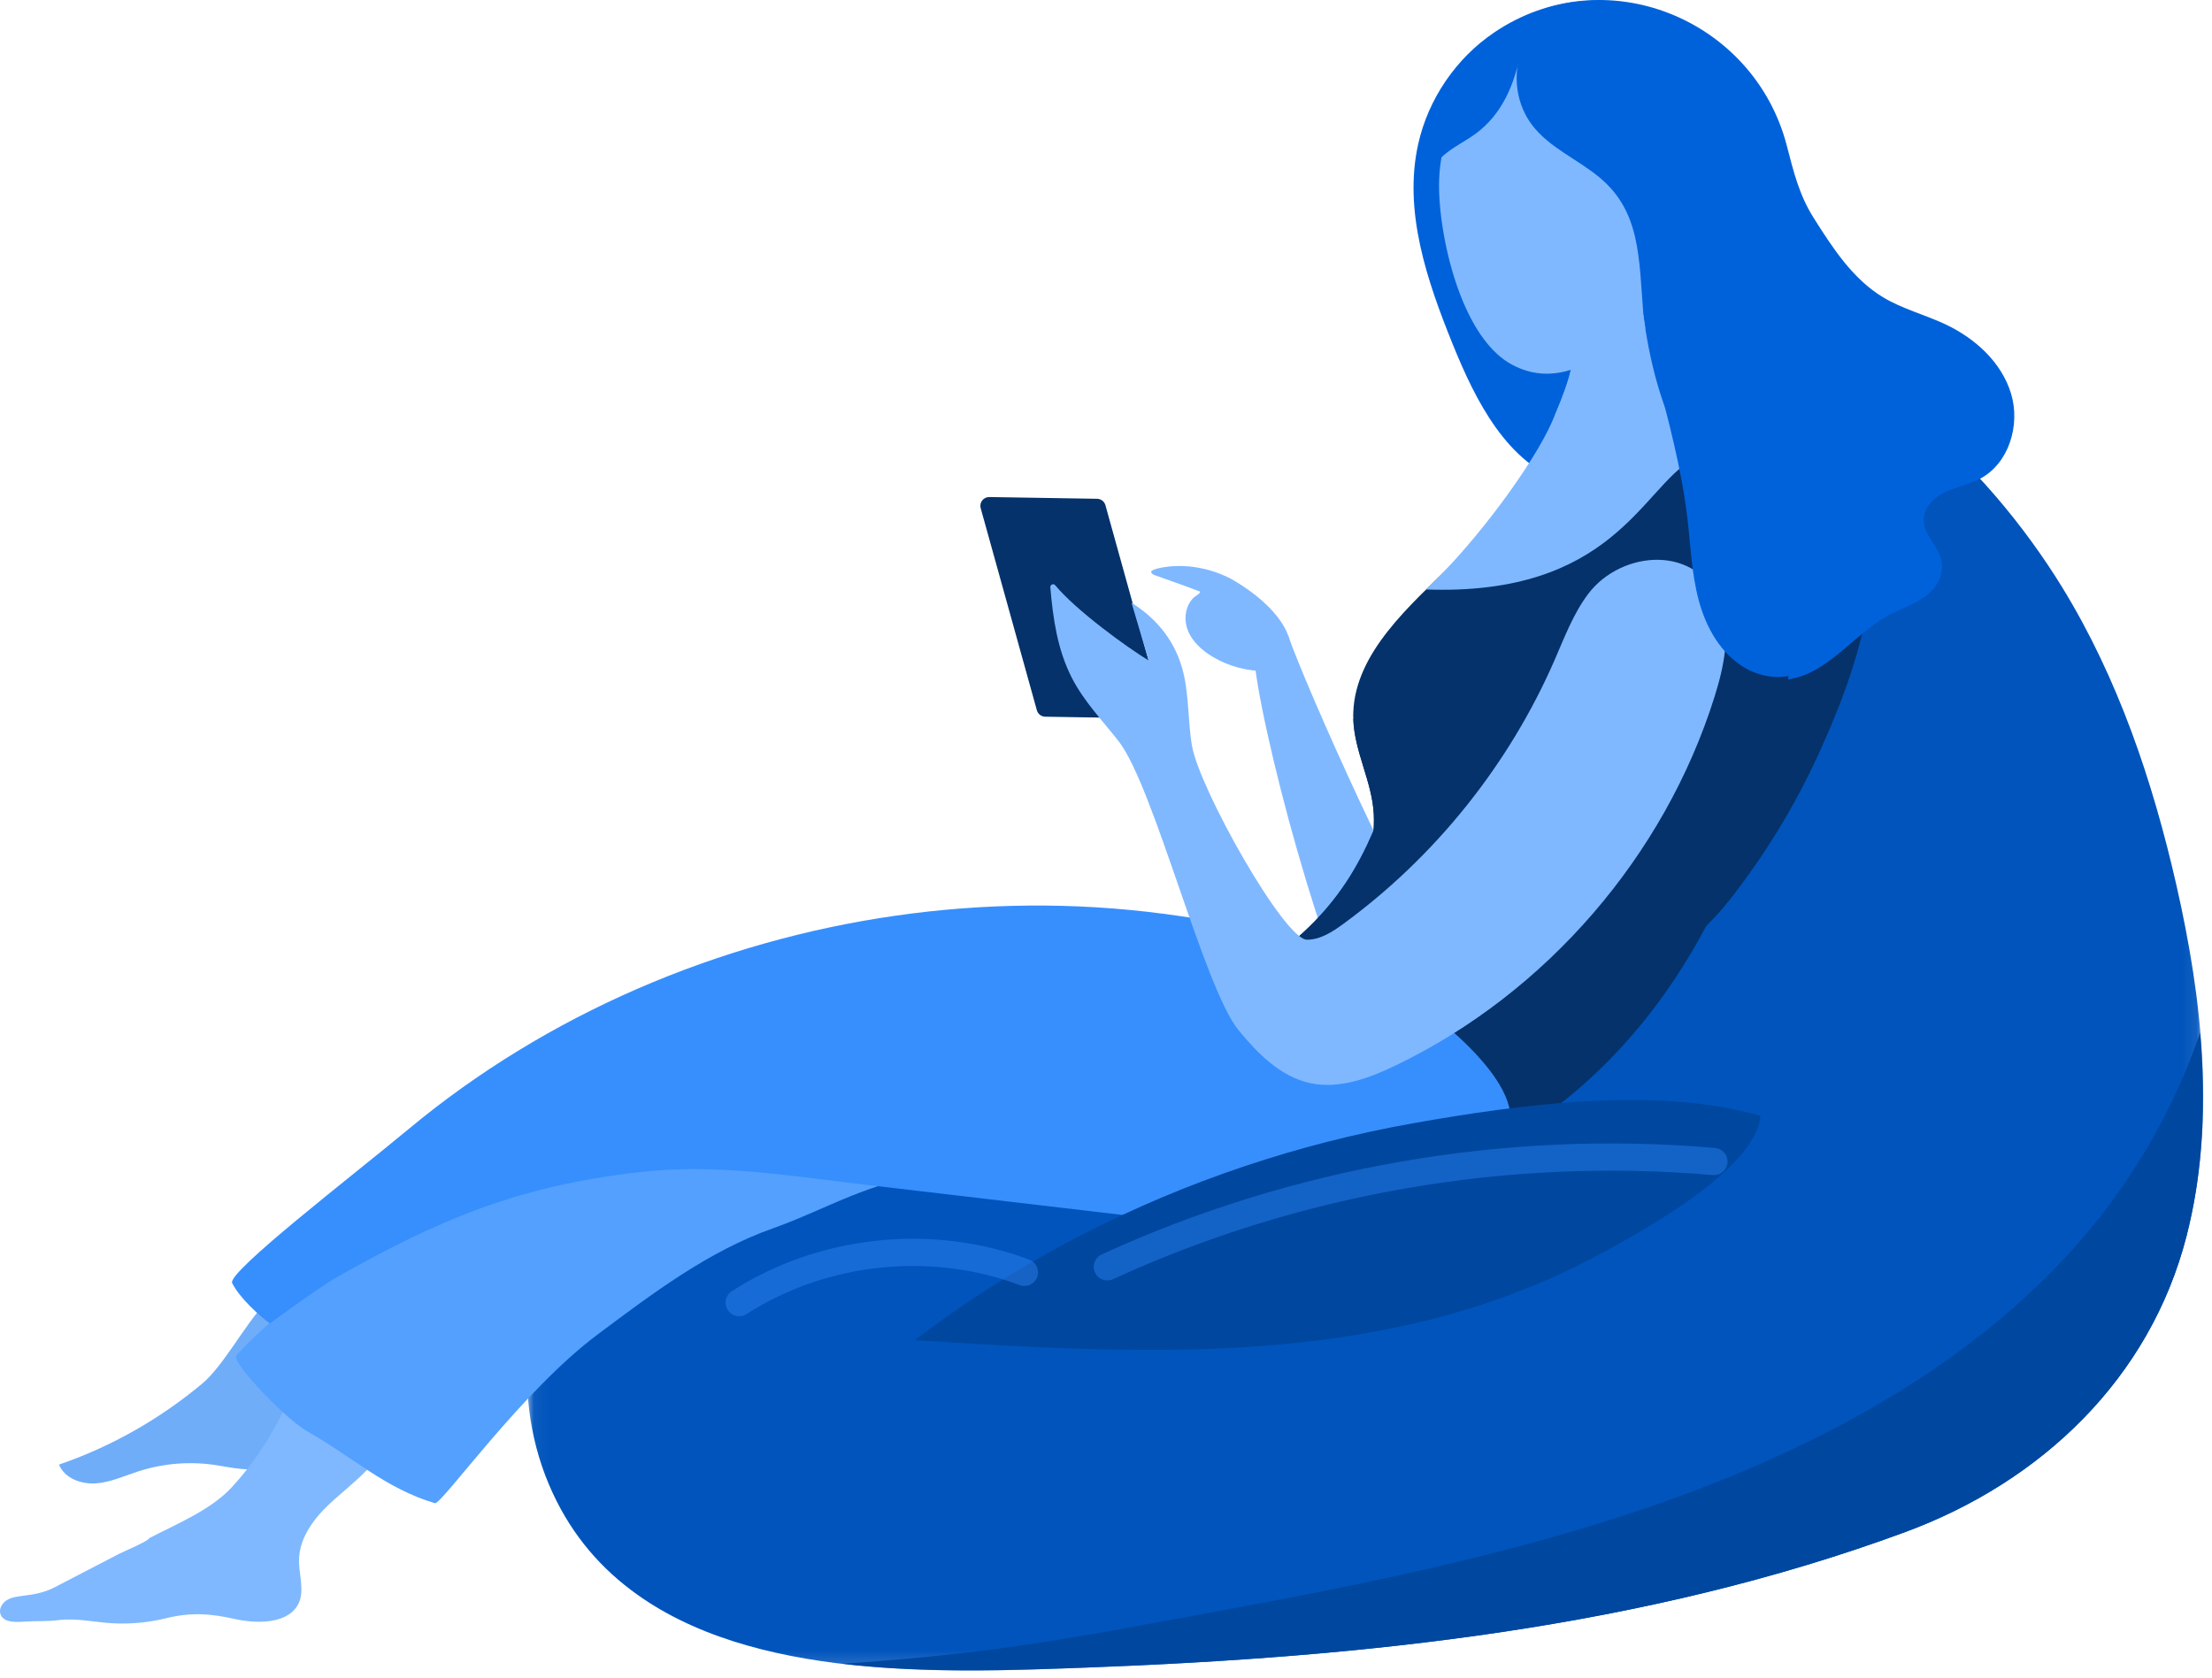 <?xml version="1.0" encoding="UTF-8"?>
<svg width="145px" height="110px" viewBox="0 0 145 110" version="1.1" xmlns="http://www.w3.org/2000/svg" xmlns:xlink="http://www.w3.org/1999/xlink">
    <!-- Generator: Sketch 56.2 (81672) - https://sketch.com -->
    <title>img-howitworks-invite</title>
    <desc>Created with Sketch.</desc>
    <defs>
        <polygon id="path-1" points="0.047 0.027 109.924 0.027 109.924 86.85 0.047 86.85"></polygon>
    </defs>
    <g id="img-howitworks-invite" stroke="none" stroke-width="1" fill="none" fill-rule="evenodd">
        <g id="Group-48">
            <path d="M84.445,41.681 C85.48,44.744 92.611,60.822 94.777,62.906 C93.224,64.726 91.671,66.545 90.119,68.364 C87.788,66.839 83.014,49.625 82.272,43.727 L84.445,41.681 Z" id="Fill-1" fill="#7FB8FF"></path>
            <path d="M80.421,37.817 C79.516,37.395 78.526,37.147 77.528,37.115 C77.129,37.102 76.729,37.124 76.335,37.185 C76.138,37.215 75.348,37.349 75.474,37.551 C75.541,37.658 75.64,37.696 75.753,37.735 C76.291,37.923 76.827,38.114 77.363,38.308 C77.791,38.464 78.219,38.621 78.645,38.781 C78.79,38.835 78.318,39.125 78.297,39.142 C78.099,39.309 77.954,39.533 77.857,39.771 C77.667,40.242 77.669,40.793 77.841,41.269 C78.118,42.036 78.759,42.622 79.458,43.045 C80.538,43.699 81.809,44.035 83.072,43.999 C83.691,43.981 84.37,43.251 84.512,42.67 C84.657,42.08 84.413,41.476 84.107,40.98 C83.382,39.803 82.188,38.851 81.017,38.142 C80.824,38.025 80.626,37.913 80.421,37.817" id="Fill-3" fill="#7FB8FF"></path>
            <path d="M68.515,46.994 L75.579,47.108 C75.964,47.115 76.248,46.748 76.144,46.377 L72.463,33.128 C72.394,32.882 72.172,32.709 71.916,32.705 L64.852,32.591 C64.466,32.584 64.183,32.951 64.286,33.322 L67.968,46.571 C68.036,46.817 68.259,46.989 68.515,46.994" id="Fill-5" fill="#05326A"></path>
            <g id="Group-9" transform="translate(34.5, 22.683)">
                <mask id="mask-2" fill="white">
                    <use xlink:href="#path-1"></use>
                </mask>
                <g id="Clip-8"></g>
                <path d="M1.488,74.666 C2.732,77.606 4.589,79.855 6.85,81.563 C14.748,87.556 27.602,87.002 36.785,86.657 C54.895,85.973 73.284,84.092 90.394,77.772 C99.304,74.481 106.44,67.715 108.836,58.346 C110.756,50.842 109.884,42.892 108.163,35.34 C106.606,28.513 104.338,21.783 100.674,15.816 C95.959,8.135 86.345,-2.07 76.372,0.405 C72.216,1.437 68.867,4.513 66.204,7.867 C63.045,11.847 60.576,16.376 58.944,21.189 C57.346,25.9 56.5,30.971 53.768,35.129 C50.525,40.061 45.007,42.915 39.34,44.062 C33.132,45.318 26.943,43.671 20.687,44.832 C14.016,46.07 7.695,49.718 3.839,55.3 C-0.023,60.882 -1.166,68.423 1.488,74.666" id="Fill-7" fill="#0054BC" mask="url(#mask-2)"></path>
            </g>
            <path d="M98.932,49.967 C98.776,55.417 97.484,61.005 93.461,64.921 C90.412,67.888 86.329,69.546 82.176,70.226 C75.755,71.277 68.454,70.266 62.538,67.103 C66.311,67.203 70.073,67.508 73.84,66.745 C79.507,65.598 85.025,62.744 88.268,57.812 C91,53.654 91.846,48.583 93.444,43.872 C94.538,40.647 96.037,37.57 97.837,34.68 C98.306,39.77 99.079,44.842 98.932,49.967" id="Fill-10" fill="#05326A"></path>
            <path d="M65.551,108.087 C70.448,107.434 75.302,106.479 80.159,105.586 C85.17,104.664 90.175,103.689 95.133,102.51 C103.234,100.583 111.277,98.118 118.76,94.421 C125.159,91.259 131.181,87.16 135.961,81.819 C139.652,77.694 142.439,72.907 144.223,67.722 C144.605,72.198 144.447,76.688 143.336,81.029 C140.94,90.398 133.804,97.164 124.894,100.455 C107.784,106.775 89.394,108.656 71.285,109.34 C66.512,109.52 60.75,109.747 55.205,109.09 C58.664,108.866 62.115,108.546 65.551,108.087" id="Fill-12" fill="#00479F"></path>
            <path d="M105.692,66.809 C110.577,60.115 113.801,52.217 114.996,44.016 C115.31,41.857 115.51,39.605 116.605,37.719 C118.542,34.384 123.066,34.24 122.572,38.694 C122.167,42.335 120.734,46.102 119.224,49.413 C117.662,52.838 115.681,56.073 113.357,59.035 C111.139,61.862 107.745,63.996 105.692,66.809" id="Fill-14" fill="#05326A"></path>
            <path d="M3.867,96.033 C4.229,96.929 5.317,97.332 6.281,97.265 C7.245,97.198 8.142,96.776 9.061,96.479 C10.735,95.937 12.538,95.801 14.274,96.087 C15.599,96.305 17.186,96.685 18.106,95.706 C18.9,94.861 18.665,93.529 18.699,92.37 C18.755,90.454 19.748,88.588 21.305,87.471 C21.023,87.672 20.007,85.722 19.608,85.625 C18.756,85.419 17.919,84.933 17.333,85.53 C16.099,86.787 14.645,89.558 13.273,90.708 C10.496,93.035 7.294,94.857 3.867,96.033" id="Fill-16" fill="#70ADF9"></path>
            <path d="M0.023,105.812 C0.205,106.447 1.148,106.359 1.648,106.327 C2.37,106.28 3.11,106.322 3.815,106.233 C5.018,106.083 6.174,106.371 7.368,106.437 C8.544,106.503 9.73,106.392 10.874,106.11 C12.494,105.712 13.757,105.79 15.395,106.158 C16.627,106.434 18.724,106.556 19.497,105.279 C20.019,104.416 19.592,103.316 19.601,102.307 C19.614,100.713 20.742,99.353 21.939,98.3 C23.832,96.633 25.832,95.174 25.934,92.413 C26.007,90.419 23.235,88.561 21.389,89.113 C19.937,89.547 19.238,91.139 18.581,92.505 C17.708,94.32 16.581,96.006 15.219,97.493 C13.827,99.012 11.582,99.921 9.778,100.859 C9.778,101.027 8.037,101.763 7.823,101.875 C7.103,102.249 6.382,102.623 5.662,102.998 C4.976,103.354 4.29,103.711 3.604,104.067 C2.912,104.428 2.286,104.537 1.509,104.637 C1.151,104.683 0.779,104.725 0.468,104.909 C0.157,105.093 -0.076,105.465 0.023,105.812" id="Fill-18" fill="#7FB8FF"></path>
            <path d="M37.92,74.927 C32.891,77.881 31.874,76.432 27.191,79.904 C26.31,80.556 22.931,82.796 21.876,83.122 C21.257,83.313 19.636,85.292 19.149,85.576 C18.167,86.149 15.508,88.729 15.469,88.949 C15.37,89.514 18.663,93.021 20.225,93.903 C23.139,95.551 25.255,97.594 28.504,98.563 C28.941,98.694 34.142,91.257 39.198,87.484 C42.779,84.812 46.421,82.045 50.654,80.546 C54.138,79.312 57.189,77.371 60.979,77.068 C63.527,76.865 66.124,76.618 68.693,76.464 C69.726,76.402 76.188,75.644 76.706,76.468 C74.814,73.458 72.922,70.448 71.03,67.437 C69.413,64.864 68.965,63.469 65.846,64.031 C59.569,65.163 53.486,67.201 47.685,69.834 C44.34,71.352 41.087,73.067 37.92,74.927" id="Fill-20" fill="#53A0FF"></path>
            <path d="M117.128,9.551 C117.563,11.226 117.937,12.781 118.877,14.268 C120.124,16.244 121.443,18.291 123.444,19.496 C124.721,20.264 126.193,20.636 127.54,21.272 C129.481,22.189 131.213,23.763 131.831,25.819 C132.449,27.874 131.688,30.399 129.787,31.395 C129.055,31.779 128.218,31.922 127.475,32.284 C126.732,32.646 126.047,33.347 126.101,34.172 C126.182,35.393 127.463,36.05 127.288,37.375 C127.04,39.255 124.984,39.665 123.625,40.438 C121.702,41.533 119.956,43.857 117.801,44.422 C109.726,46.542 111.711,36.355 107.876,33.336 C106.426,32.194 104.396,32.25 102.643,31.671 C98.8,30.403 96.744,26.318 95.226,22.566 C93.534,18.384 91.983,13.844 92.966,9.441 C93.622,6.5 95.435,3.834 97.928,2.141 C105.156,-2.766 114.962,1.205 117.128,9.551" id="Fill-22" fill="#0062DB"></path>
            <path d="M80.759,66.723 C82.497,68.193 83.312,70.437 84.27,72.502 C85.229,74.561 86.574,76.692 88.734,77.394 C90.317,77.906 92.049,77.549 93.632,77.037 C100.22,74.901 105.772,70.152 109.635,64.408 C113.503,58.671 115.776,51.977 117.092,45.18 C118.02,40.395 118.282,34.212 113.562,31.23 C111.069,29.653 107.808,30.118 105.017,31.082 C101.404,32.325 97.792,34.355 95.084,37.075 C92.501,39.663 88.847,42.746 88.71,46.715 C88.704,46.846 88.704,46.977 88.71,47.108 C88.77,49.298 89.96,51.262 90.055,53.423 C90.126,55.154 89.674,57.368 89.091,58.993 C88.74,59.963 88.264,60.891 87.687,61.748 C87.127,62.57 86.478,63.325 85.752,63.992 C85.199,64.498 81.539,67.384 80.759,66.723" id="Fill-24" fill="#05326A"></path>
            <path d="M87.687,61.748 C88.18,62.659 88.573,63.599 88.692,64.629 C91.43,62.528 93.34,59.374 93.923,55.976 C94.209,54.351 94.138,52.506 93.049,51.268 C92.436,50.572 91.573,50.155 90.829,49.602 C89.853,48.995 89.192,48.102 88.71,47.108 C88.77,49.298 89.96,51.262 90.055,53.423 C90.127,55.154 89.674,57.368 89.091,58.993 C88.74,59.963 88.264,60.891 87.687,61.748" id="Fill-26" fill="#05326A"></path>
            <path d="M110.882,30.163 C107.622,32.086 105.638,39.091 93.481,38.651 C96.842,35.486 100.602,30.289 101.754,27.618 C102.561,25.745 103.386,23.769 103.18,21.74 C102.973,19.711 101.895,18.404 99.482,17.999 C101.231,16.967 103.659,16.807 105.591,16.097 C106.394,15.802 107.395,15.994 107.395,15.994 C107.395,15.994 107.295,25.014 110.882,30.163" id="Fill-28" fill="#7FB8FF"></path>
            <path d="M101.93,27.204 C102.676,25.455 103.371,23.621 103.18,21.74 C102.973,19.711 101.895,18.404 99.482,17.999 C101.231,16.967 103.659,16.807 105.591,16.097 C106.394,15.802 107.395,15.994 107.395,15.994 C107.395,15.994 107.373,18.426 107.848,21.481 C107.138,24.651 104.516,25.91 101.93,27.204" id="Fill-30" fill="#7FB8FF"></path>
            <path d="M81.695,80.399 C79.175,80.313 76.644,80.024 74.09,79.723 C68.279,79.04 62.468,78.357 56.657,77.673 C51.675,77.088 46.927,76.284 41.958,76.851 C34.002,77.757 28.856,79.92 22.055,83.756 C20.988,84.358 17.684,86.778 17.684,86.778 C17.056,86.314 15.712,85.13 15.218,84.126 C14.873,83.425 23.116,77.085 26.792,74.027 C35.838,66.501 47.056,61.717 58.682,60.045 C64.496,59.208 70.427,59.147 76.253,59.915 C81.459,60.602 88.027,61.853 92.24,65.194 C94.319,66.843 100.865,71.607 98.537,74.958 C96.598,77.749 93.264,78.902 90.101,79.664 C87.3,80.338 84.504,80.494 81.695,80.399" id="Fill-32" fill="#378FFD"></path>
            <path d="M59.97,87.873 C69.984,88.504 80.114,89.129 89.986,87.339 C94.912,86.445 99.751,84.907 104.194,82.585 C107.101,81.067 115.057,76.797 115.402,73.174 C108.596,71.18 99.551,72.429 92.684,73.643 C85.139,74.977 77.791,77.437 70.974,80.939 C67.113,82.923 63.423,85.241 59.97,87.873" id="Fill-34" fill="#00479F"></path>
            <path d="M112.351,76.161 C98.798,74.978 84.948,77.383 72.587,83.065" id="Stroke-36" stroke="#308CFF" stroke-width="1.785" opacity="0.404" stroke-linecap="round"></path>
            <path d="M67.153,83.428 C61.071,81.133 53.921,81.892 48.456,85.412" id="Stroke-38" stroke="#378FFD" stroke-width="1.785" opacity="0.404" stroke-linecap="round"></path>
            <path d="M95.89,19.745 C96.653,21.571 97.71,23.147 99.093,23.9 C102.587,25.802 106.055,22.831 108.134,20.196 C110.199,17.579 111.318,14.313 111.092,11.161 C110.958,9.3 110.441,6.752 108.91,5.557 C107.401,4.378 105.2,3.734 103.205,3.689 C100.953,3.638 97.971,4.321 96.423,6.041 C94.938,7.692 94.335,10.113 94.331,12.153 C94.327,14.111 94.817,17.175 95.89,19.745" id="Fill-40" fill="#7FB8FF"></path>
            <path d="M100.433,8.202 C101.566,9.689 103.405,10.434 104.842,11.628 C107.535,13.865 107.429,16.834 107.73,20.69 C111.066,18.774 113.436,15.939 114.145,12.158 C114.854,8.376 113.465,4.173 110.381,1.872 C107.057,-0.609 102.149,-0.519 98.718,1.813 C95.288,4.145 93.412,8.447 93.686,12.585 C93.43,11.742 93.912,10.832 94.567,10.242 C95.222,9.652 96.04,9.278 96.749,8.754 C98.442,7.503 99.276,5.556 99.649,3.542 C99.172,5.106 99.435,6.891 100.433,8.202" id="Fill-42" fill="#0062DB"></path>
            <path d="M112.773,39.614 C113.47,41.556 113.01,43.711 112.392,45.681 C109.117,56.125 101.376,65.086 91.52,69.846 C89.759,70.695 87.798,71.431 85.888,71.02 C83.949,70.602 82.451,69.088 81.193,67.554 C78.908,64.769 75.631,51.533 73.321,48.592 C72.257,47.236 71.041,45.975 70.258,44.44 C69.316,42.594 69.027,40.573 68.85,38.513 C68.834,38.335 69.054,38.236 69.168,38.373 C70.544,40.029 73.882,42.451 75.298,43.31 L74.171,39.519 C75.602,40.423 76.903,41.765 77.487,43.794 C77.964,45.452 77.842,47.221 78.14,48.92 C78.64,51.761 84.195,61.615 85.671,61.616 C86.557,61.617 87.35,61.096 88.065,60.573 C94.093,56.161 98.922,50.128 101.906,43.28 C102.555,41.792 103.129,40.246 104.105,38.948 C106.3,36.031 111.355,35.666 112.773,39.614" id="Fill-44" fill="#7FB8FF"></path>
            <path d="M114.38,43.789 C112.802,42.873 111.839,41.152 111.362,39.392 C110.885,37.631 110.823,35.79 110.611,33.978 C110.227,30.706 109.348,27.516 108.527,24.326 C108,22.281 107.625,19.767 109.196,18.356 C114.474,22.256 118.041,28.141 120.109,34.369 C121.01,37.084 121.211,39.669 119.926,42.287 C118.912,44.351 116.422,44.975 114.38,43.789" id="Fill-46" fill="#0062DB"></path>
        </g>
    </g>
</svg>
